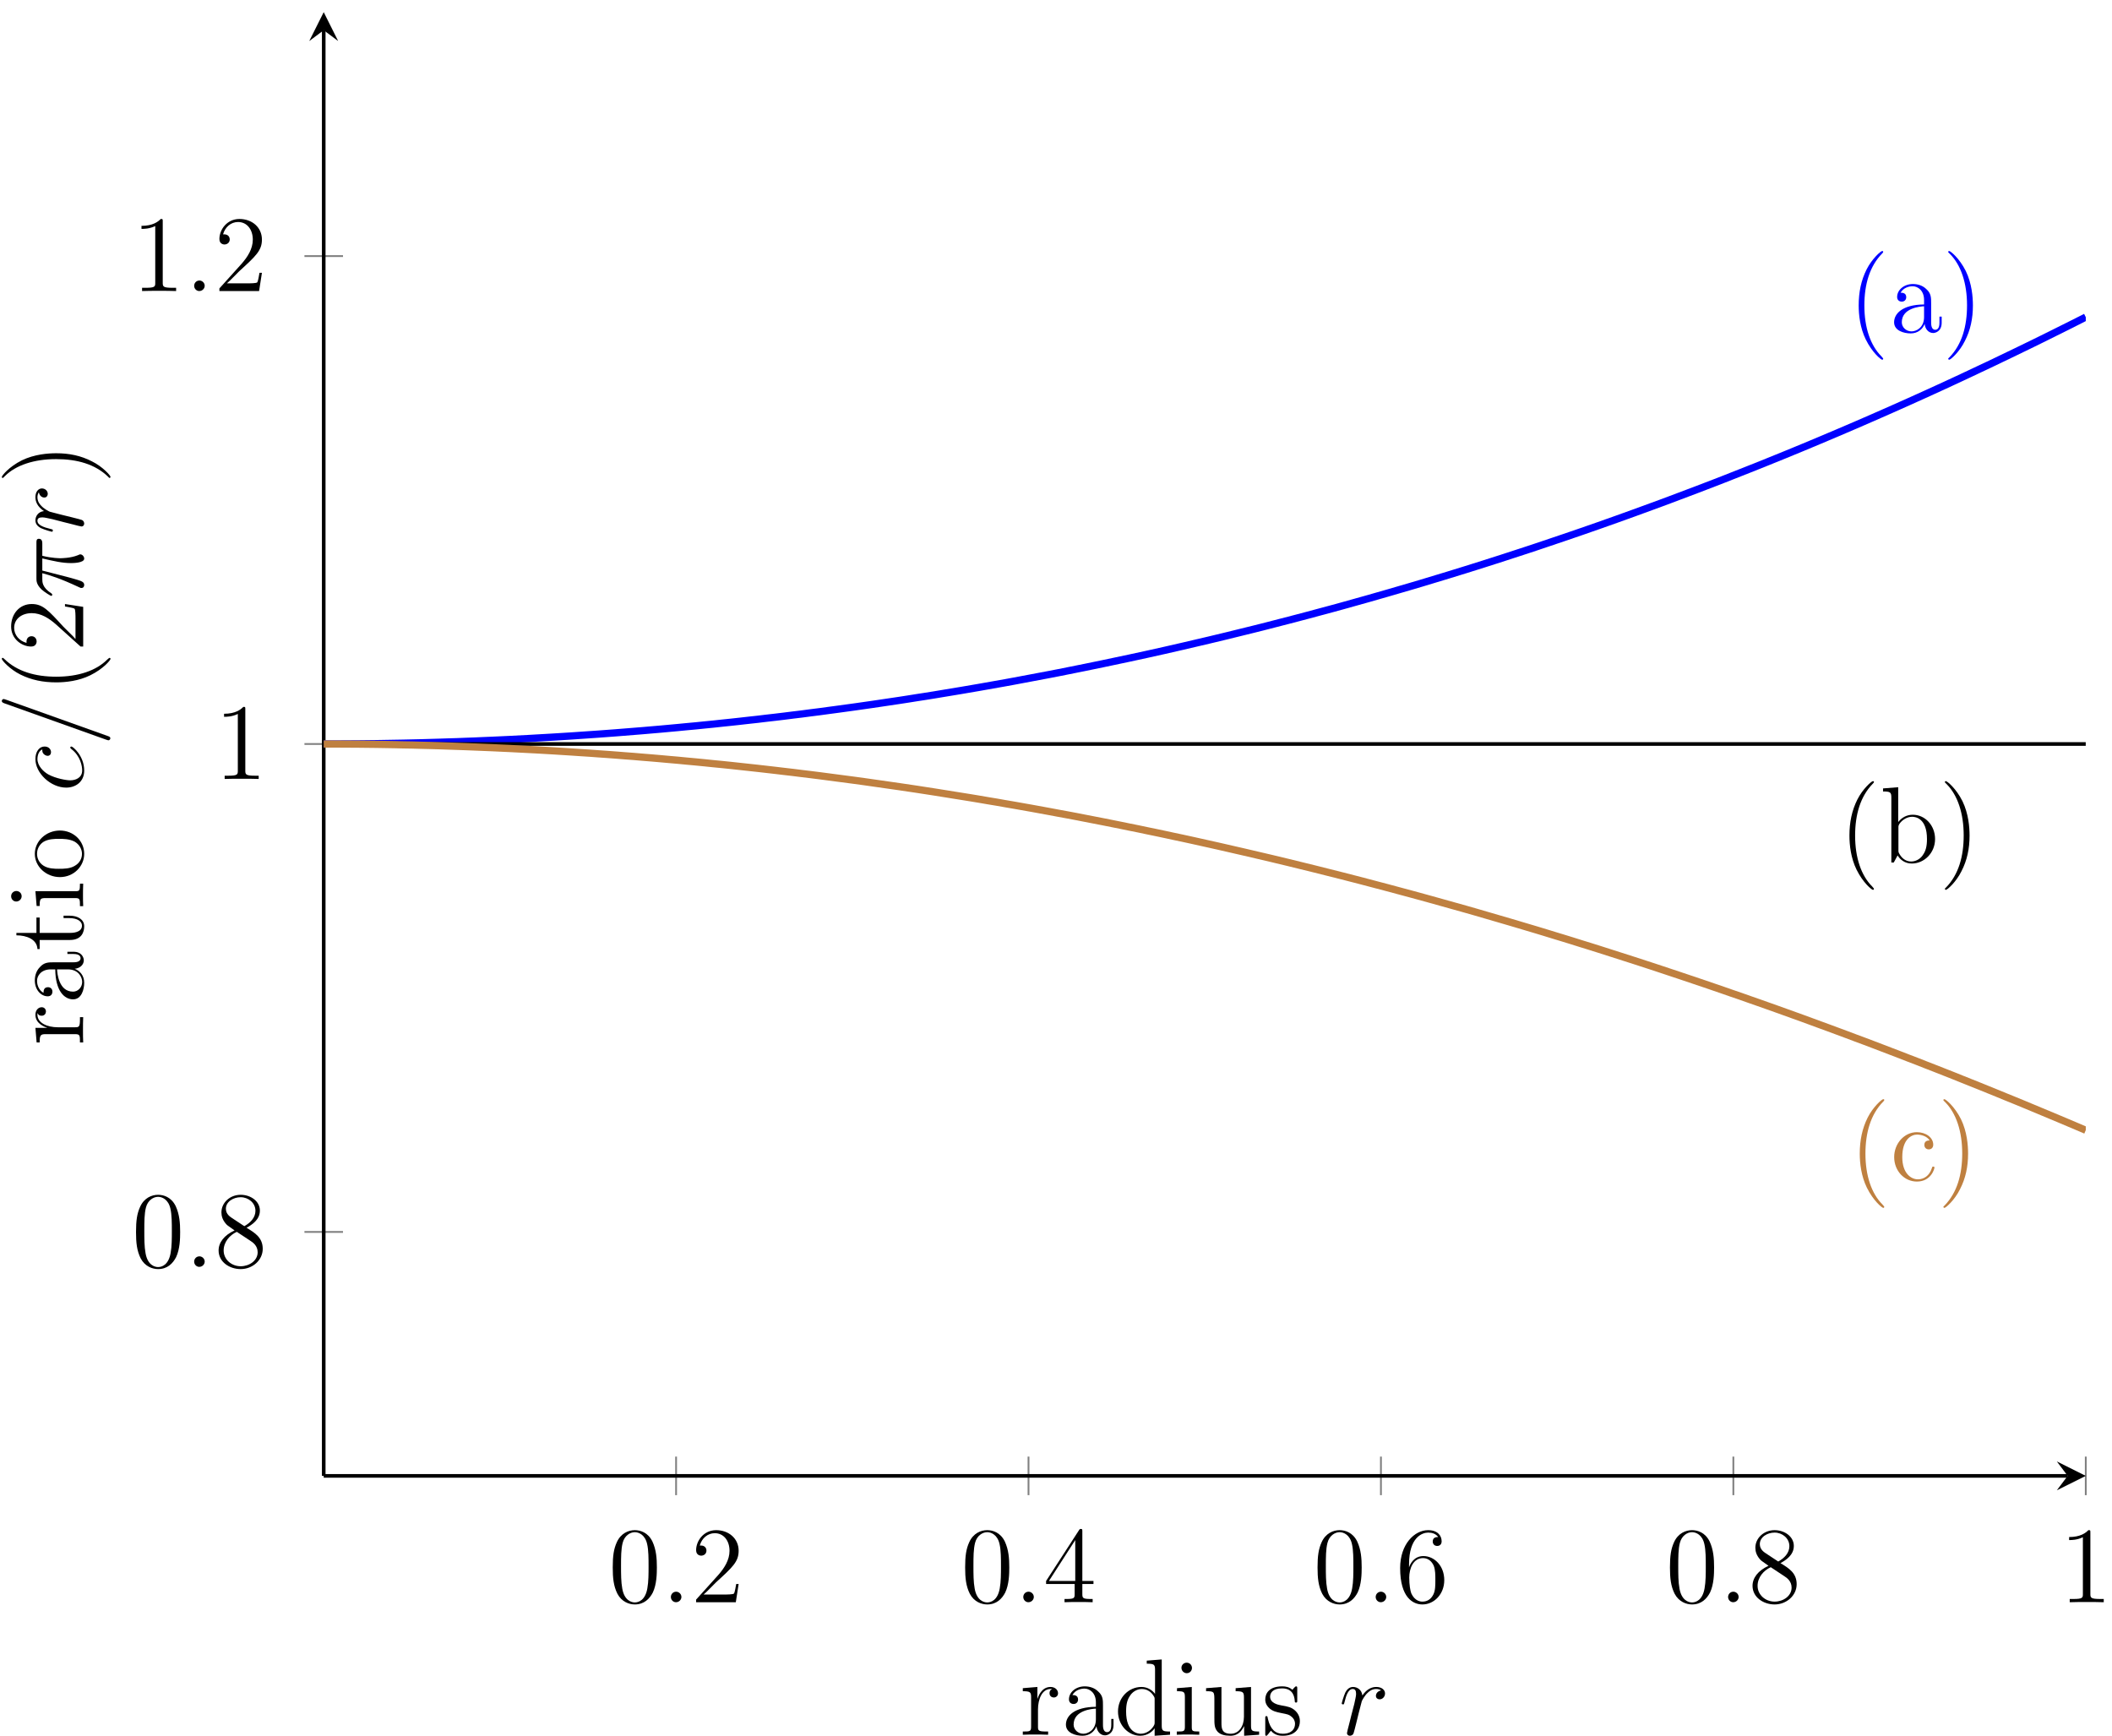 <?xml version="1.0" encoding="UTF-8"?>
<svg xmlns="http://www.w3.org/2000/svg" xmlns:xlink="http://www.w3.org/1999/xlink" width="163pt" height="134pt" viewBox="0 0 163 134" version="1.1">
<defs>
<g>
<symbol overflow="visible" id="glyph0-0">
<path style="stroke:none;" d=""/>
</symbol>
<symbol overflow="visible" id="glyph0-1">
<path style="stroke:none;" d="M 3.75 -2.688 C 3.75 -3.375 3.703 -4.047 3.406 -4.688 C 3.062 -5.391 2.469 -5.562 2.047 -5.562 C 1.562 -5.562 0.969 -5.328 0.656 -4.625 C 0.422 -4.109 0.344 -3.578 0.344 -2.688 C 0.344 -1.875 0.406 -1.25 0.703 -0.656 C 1.031 -0.031 1.609 0.172 2.047 0.172 C 2.766 0.172 3.188 -0.266 3.438 -0.75 C 3.734 -1.375 3.75 -2.188 3.75 -2.688 Z M 2.047 0.016 C 1.781 0.016 1.234 -0.141 1.078 -1.062 C 0.984 -1.562 0.984 -2.188 0.984 -2.781 C 0.984 -3.469 0.984 -4.094 1.109 -4.578 C 1.25 -5.141 1.688 -5.406 2.047 -5.406 C 2.359 -5.406 2.844 -5.203 3 -4.484 C 3.109 -4.016 3.109 -3.344 3.109 -2.781 C 3.109 -2.219 3.109 -1.578 3.016 -1.078 C 2.859 -0.156 2.344 0.016 2.047 0.016 Z M 2.047 0.016 "/>
</symbol>
<symbol overflow="visible" id="glyph0-2">
<path style="stroke:none;" d="M 3.688 -1.406 L 3.5 -1.406 C 3.469 -1.266 3.406 -0.797 3.328 -0.672 C 3.266 -0.594 2.781 -0.594 2.531 -0.594 L 0.984 -0.594 C 1.219 -0.781 1.719 -1.328 1.938 -1.531 C 3.219 -2.703 3.688 -3.125 3.688 -3.969 C 3.688 -4.922 2.922 -5.562 1.953 -5.562 C 0.984 -5.562 0.406 -4.734 0.406 -4.016 C 0.406 -3.594 0.781 -3.594 0.797 -3.594 C 0.984 -3.594 1.203 -3.719 1.203 -3.984 C 1.203 -4.219 1.031 -4.375 0.797 -4.375 C 0.734 -4.375 0.719 -4.375 0.688 -4.375 C 0.844 -4.938 1.297 -5.328 1.844 -5.328 C 2.547 -5.328 2.984 -4.734 2.984 -3.969 C 2.984 -3.25 2.578 -2.625 2.109 -2.094 L 0.406 -0.203 L 0.406 0 L 3.469 0 Z M 3.688 -1.406 "/>
</symbol>
<symbol overflow="visible" id="glyph0-3">
<path style="stroke:none;" d="M 3.016 -5.453 C 3.016 -5.609 3.016 -5.656 2.906 -5.656 C 2.844 -5.656 2.812 -5.656 2.75 -5.547 L 0.219 -1.641 L 0.219 -1.406 L 2.422 -1.406 L 2.422 -0.641 C 2.422 -0.328 2.406 -0.25 1.797 -0.25 L 1.641 -0.25 L 1.641 0 C 1.828 -0.016 2.484 -0.016 2.719 -0.016 C 2.953 -0.016 3.625 -0.016 3.812 0 L 3.812 -0.25 L 3.656 -0.25 C 3.047 -0.25 3.016 -0.328 3.016 -0.641 L 3.016 -1.406 L 3.875 -1.406 L 3.875 -1.641 L 3.016 -1.641 Z M 2.469 -4.797 L 2.469 -1.641 L 0.438 -1.641 Z M 2.469 -4.797 "/>
</symbol>
<symbol overflow="visible" id="glyph0-4">
<path style="stroke:none;" d="M 1.031 -2.922 C 1.031 -5.031 2.062 -5.375 2.516 -5.375 C 2.812 -5.375 3.109 -5.281 3.281 -5.031 C 3.172 -5.031 2.859 -5.031 2.859 -4.688 C 2.859 -4.5 2.984 -4.344 3.203 -4.344 C 3.406 -4.344 3.547 -4.469 3.547 -4.703 C 3.547 -5.141 3.234 -5.562 2.5 -5.562 C 1.453 -5.562 0.344 -4.484 0.344 -2.641 C 0.344 -0.344 1.344 0.172 2.062 0.172 C 2.969 0.172 3.75 -0.625 3.75 -1.703 C 3.75 -2.828 2.969 -3.562 2.141 -3.562 C 1.391 -3.562 1.109 -2.922 1.031 -2.688 Z M 2.062 -0.047 C 1.531 -0.047 1.281 -0.516 1.203 -0.688 C 1.125 -0.906 1.047 -1.328 1.047 -1.906 C 1.047 -2.578 1.344 -3.406 2.109 -3.406 C 2.562 -3.406 2.812 -3.094 2.938 -2.812 C 3.062 -2.5 3.062 -2.078 3.062 -1.719 C 3.062 -1.297 3.062 -0.906 2.906 -0.594 C 2.703 -0.188 2.391 -0.047 2.062 -0.047 Z M 2.062 -0.047 "/>
</symbol>
<symbol overflow="visible" id="glyph0-5">
<path style="stroke:none;" d="M 2.5 -3.016 C 2.922 -3.25 3.531 -3.641 3.531 -4.344 C 3.531 -5.062 2.828 -5.562 2.047 -5.562 C 1.219 -5.562 0.562 -4.953 0.562 -4.203 C 0.562 -3.906 0.656 -3.625 0.891 -3.344 C 0.984 -3.234 0.984 -3.219 1.578 -2.812 C 0.766 -2.438 0.344 -1.875 0.344 -1.266 C 0.344 -0.375 1.188 0.172 2.047 0.172 C 2.969 0.172 3.75 -0.516 3.75 -1.391 C 3.75 -2.25 3.156 -2.625 2.5 -3.016 Z M 1.359 -3.781 C 1.25 -3.859 0.906 -4.062 0.906 -4.484 C 0.906 -5.031 1.484 -5.375 2.047 -5.375 C 2.641 -5.375 3.188 -4.938 3.188 -4.328 C 3.188 -3.812 2.812 -3.406 2.328 -3.141 Z M 1.75 -2.703 L 2.766 -2.031 C 2.984 -1.891 3.359 -1.641 3.359 -1.125 C 3.359 -0.484 2.719 -0.047 2.047 -0.047 C 1.344 -0.047 0.734 -0.562 0.734 -1.266 C 0.734 -1.922 1.203 -2.453 1.75 -2.703 Z M 1.75 -2.703 "/>
</symbol>
<symbol overflow="visible" id="glyph0-6">
<path style="stroke:none;" d="M 2.406 -5.375 C 2.406 -5.562 2.406 -5.562 2.25 -5.562 C 2.047 -5.344 1.625 -5.031 0.766 -5.031 L 0.766 -4.797 C 0.953 -4.797 1.375 -4.797 1.828 -5.016 L 1.828 -0.641 C 1.828 -0.344 1.812 -0.25 1.078 -0.25 L 0.812 -0.25 L 0.812 0 C 1.031 -0.016 1.844 -0.016 2.125 -0.016 C 2.406 -0.016 3.203 -0.016 3.438 0 L 3.438 -0.25 L 3.172 -0.25 C 2.438 -0.25 2.406 -0.344 2.406 -0.641 Z M 2.406 -5.375 "/>
</symbol>
<symbol overflow="visible" id="glyph0-7">
<path style="stroke:none;" d="M 2.719 2.031 C 2.719 2.016 2.719 2 2.578 1.844 C 1.734 1 1.266 -0.375 1.266 -2.078 C 1.266 -3.703 1.672 -5.109 2.641 -6.094 C 2.719 -6.172 2.719 -6.188 2.719 -6.219 C 2.719 -6.266 2.688 -6.281 2.641 -6.281 C 2.531 -6.281 1.844 -5.672 1.438 -4.859 C 1.016 -4.016 0.828 -3.109 0.828 -2.078 C 0.828 -1.344 0.938 -0.344 1.375 0.547 C 1.875 1.562 2.547 2.109 2.641 2.109 C 2.688 2.109 2.719 2.078 2.719 2.031 Z M 2.719 2.031 "/>
</symbol>
<symbol overflow="visible" id="glyph0-8">
<path style="stroke:none;" d="M 3.234 -2.234 C 3.234 -2.688 3.234 -3.016 2.859 -3.344 C 2.578 -3.625 2.188 -3.734 1.828 -3.734 C 1.141 -3.734 0.609 -3.281 0.609 -2.734 C 0.609 -2.5 0.766 -2.375 0.969 -2.375 C 1.172 -2.375 1.312 -2.516 1.312 -2.719 C 1.312 -3.062 1 -3.062 0.875 -3.062 C 1.078 -3.422 1.469 -3.562 1.812 -3.562 C 2.188 -3.562 2.688 -3.25 2.688 -2.5 L 2.688 -2.156 C 1 -2.141 0.375 -1.438 0.375 -0.781 C 0.375 -0.125 1.141 0.078 1.656 0.078 C 2.203 0.078 2.578 -0.25 2.734 -0.656 C 2.766 -0.266 3.031 0.047 3.391 0.047 C 3.562 0.047 4.047 -0.078 4.047 -0.75 L 4.047 -1.219 L 3.875 -1.219 L 3.875 -0.75 C 3.875 -0.266 3.672 -0.203 3.547 -0.203 C 3.234 -0.203 3.234 -0.641 3.234 -0.766 Z M 2.688 -1.188 C 2.688 -0.359 2.078 -0.078 1.719 -0.078 C 1.312 -0.078 0.969 -0.391 0.969 -0.781 C 0.969 -1.891 2.391 -2 2.688 -2.016 Z M 2.688 -1.188 "/>
</symbol>
<symbol overflow="visible" id="glyph0-9">
<path style="stroke:none;" d="M 2.359 -2.078 C 2.359 -2.719 2.281 -3.766 1.812 -4.734 C 1.312 -5.734 0.625 -6.281 0.531 -6.281 C 0.5 -6.281 0.453 -6.266 0.453 -6.219 C 0.453 -6.188 0.453 -6.172 0.609 -6.031 C 1.438 -5.188 1.906 -3.797 1.906 -2.094 C 1.906 -0.469 1.516 0.922 0.547 1.922 C 0.453 2 0.453 2.016 0.453 2.031 C 0.453 2.078 0.5 2.109 0.531 2.109 C 0.641 2.109 1.328 1.5 1.734 0.672 C 2.172 -0.172 2.359 -1.078 2.359 -2.078 Z M 2.359 -2.078 "/>
</symbol>
<symbol overflow="visible" id="glyph0-10">
<path style="stroke:none;" d="M 1.406 -5.812 L 0.234 -5.719 L 0.234 -5.484 C 0.797 -5.484 0.875 -5.422 0.875 -5.016 L 0.875 0 L 1.062 0 C 1.094 -0.062 1.328 -0.484 1.359 -0.547 C 1.547 -0.234 1.906 0.078 2.453 0.078 C 3.406 0.078 4.25 -0.734 4.25 -1.812 C 4.25 -2.875 3.469 -3.688 2.531 -3.688 C 2.078 -3.688 1.688 -3.484 1.406 -3.125 Z M 1.422 -2.688 C 1.422 -2.828 1.422 -2.844 1.5 -2.984 C 1.703 -3.281 2.078 -3.531 2.484 -3.531 C 2.734 -3.531 3.625 -3.422 3.625 -1.812 C 3.625 -1.25 3.531 -0.906 3.328 -0.609 C 3.172 -0.344 2.828 -0.078 2.406 -0.078 C 1.953 -0.078 1.672 -0.375 1.531 -0.609 C 1.422 -0.781 1.422 -0.812 1.422 -0.953 Z M 1.422 -2.688 "/>
</symbol>
<symbol overflow="visible" id="glyph0-11">
<path style="stroke:none;" d="M 3.031 -3.094 C 2.938 -3.094 2.625 -3.094 2.625 -2.75 C 2.625 -2.547 2.766 -2.406 2.969 -2.406 C 3.156 -2.406 3.312 -2.531 3.312 -2.766 C 3.312 -3.328 2.734 -3.734 2.047 -3.734 C 1.078 -3.734 0.297 -2.859 0.297 -1.812 C 0.297 -0.734 1.094 0.078 2.047 0.078 C 3.156 0.078 3.406 -0.922 3.406 -1 C 3.406 -1.078 3.344 -1.078 3.312 -1.078 C 3.234 -1.078 3.234 -1.047 3.203 -0.953 C 3.016 -0.359 2.578 -0.094 2.125 -0.094 C 1.609 -0.094 0.922 -0.547 0.922 -1.812 C 0.922 -3.203 1.641 -3.547 2.062 -3.547 C 2.375 -3.547 2.844 -3.422 3.031 -3.094 Z M 3.031 -3.094 "/>
</symbol>
<symbol overflow="visible" id="glyph0-12">
<path style="stroke:none;" d="M 1.406 -1.953 C 1.406 -2.766 1.734 -3.531 2.375 -3.531 C 2.453 -3.531 2.469 -3.531 2.5 -3.516 C 2.422 -3.484 2.297 -3.438 2.297 -3.203 C 2.297 -2.969 2.484 -2.875 2.625 -2.875 C 2.781 -2.875 2.953 -2.984 2.953 -3.203 C 2.953 -3.453 2.734 -3.688 2.375 -3.688 C 1.656 -3.688 1.422 -2.922 1.359 -2.766 L 1.359 -3.688 L 0.234 -3.594 L 0.234 -3.359 C 0.797 -3.359 0.875 -3.297 0.875 -2.891 L 0.875 -0.625 C 0.875 -0.25 0.781 -0.25 0.234 -0.25 L 0.234 0 C 0.469 -0.016 0.922 -0.016 1.188 -0.016 C 1.406 -0.016 2 -0.016 2.188 0 L 2.188 -0.25 L 2.031 -0.25 C 1.422 -0.25 1.406 -0.328 1.406 -0.641 Z M 1.406 -1.953 "/>
</symbol>
<symbol overflow="visible" id="glyph0-13">
<path style="stroke:none;" d="M 2.516 -5.719 L 2.516 -5.484 C 3.078 -5.484 3.156 -5.422 3.156 -5.016 L 3.156 -3.156 C 2.969 -3.406 2.609 -3.688 2.109 -3.688 C 1.125 -3.688 0.297 -2.875 0.297 -1.797 C 0.297 -0.734 1.094 0.078 2.016 0.078 C 2.641 0.078 3.016 -0.328 3.125 -0.5 L 3.125 0.078 L 4.312 0 L 4.312 -0.25 C 3.75 -0.25 3.672 -0.297 3.672 -0.719 L 3.672 -5.812 Z M 3.125 -0.984 C 3.125 -0.828 3.125 -0.797 3.016 -0.625 C 2.812 -0.328 2.469 -0.078 2.047 -0.078 C 1.828 -0.078 0.922 -0.172 0.922 -1.797 C 0.922 -2.391 1.031 -2.734 1.219 -3 C 1.375 -3.266 1.719 -3.531 2.141 -3.531 C 2.656 -3.531 2.953 -3.156 3.031 -3.016 C 3.125 -2.875 3.125 -2.859 3.125 -2.703 Z M 3.125 -0.984 "/>
</symbol>
<symbol overflow="visible" id="glyph0-14">
<path style="stroke:none;" d="M 1.453 -5.156 C 1.453 -5.375 1.281 -5.562 1.047 -5.562 C 0.828 -5.562 0.641 -5.391 0.641 -5.172 C 0.641 -4.922 0.844 -4.75 1.047 -4.75 C 1.312 -4.75 1.453 -4.969 1.453 -5.156 Z M 0.297 -3.594 L 0.297 -3.359 C 0.844 -3.359 0.906 -3.312 0.906 -2.891 L 0.906 -0.625 C 0.906 -0.25 0.828 -0.25 0.281 -0.25 L 0.281 0 C 0.516 -0.016 0.906 -0.016 1.156 -0.016 C 1.25 -0.016 1.734 -0.016 2.016 0 L 2.016 -0.25 C 1.469 -0.25 1.438 -0.281 1.438 -0.609 L 1.438 -3.688 Z M 0.297 -3.594 "/>
</symbol>
<symbol overflow="visible" id="glyph0-15">
<path style="stroke:none;" d="M 2.547 -3.594 L 2.547 -3.359 C 3.109 -3.359 3.188 -3.297 3.188 -2.891 L 3.188 -1.391 C 3.188 -0.672 2.812 -0.078 2.172 -0.078 C 1.484 -0.078 1.453 -0.484 1.453 -0.922 L 1.453 -3.688 L 0.266 -3.594 L 0.266 -3.359 C 0.906 -3.359 0.906 -3.328 0.906 -2.594 L 0.906 -1.328 C 0.906 -0.812 0.906 -0.516 1.156 -0.234 C 1.359 -0.016 1.703 0.078 2.125 0.078 C 2.266 0.078 2.531 0.078 2.828 -0.156 C 3.062 -0.359 3.203 -0.672 3.203 -0.672 L 3.203 0.078 L 4.359 0 L 4.359 -0.25 C 3.797 -0.25 3.734 -0.297 3.734 -0.719 L 3.734 -3.688 Z M 2.547 -3.594 "/>
</symbol>
<symbol overflow="visible" id="glyph0-16">
<path style="stroke:none;" d="M 2.75 -3.547 C 2.75 -3.688 2.75 -3.734 2.656 -3.734 C 2.594 -3.734 2.438 -3.547 2.375 -3.469 C 2.125 -3.688 1.859 -3.734 1.594 -3.734 C 0.578 -3.734 0.281 -3.188 0.281 -2.719 C 0.281 -2.625 0.281 -2.344 0.594 -2.047 C 0.859 -1.812 1.141 -1.75 1.531 -1.672 C 2 -1.578 2.109 -1.562 2.312 -1.391 C 2.469 -1.266 2.578 -1.078 2.578 -0.844 C 2.578 -0.484 2.359 -0.078 1.625 -0.078 C 1.078 -0.078 0.672 -0.406 0.484 -1.234 C 0.453 -1.391 0.453 -1.406 0.438 -1.406 C 0.422 -1.438 0.391 -1.438 0.375 -1.438 C 0.281 -1.438 0.281 -1.406 0.281 -1.25 L 0.281 -0.109 C 0.281 0.047 0.281 0.078 0.359 0.078 C 0.406 0.078 0.406 0.078 0.547 -0.094 C 0.594 -0.156 0.594 -0.172 0.719 -0.312 C 1.031 0.078 1.484 0.078 1.641 0.078 C 2.516 0.078 2.953 -0.406 2.953 -1.062 C 2.953 -1.516 2.672 -1.781 2.594 -1.859 C 2.297 -2.125 2.062 -2.172 1.516 -2.266 C 1.266 -2.312 0.656 -2.438 0.656 -2.938 C 0.656 -3.203 0.828 -3.578 1.578 -3.578 C 2.5 -3.578 2.547 -2.812 2.562 -2.547 C 2.578 -2.484 2.625 -2.484 2.656 -2.484 C 2.75 -2.484 2.75 -2.516 2.75 -2.672 Z M 2.75 -3.547 "/>
</symbol>
<symbol overflow="visible" id="glyph1-0">
<path style="stroke:none;" d=""/>
</symbol>
<symbol overflow="visible" id="glyph1-1">
<path style="stroke:none;" d="M 1.547 -0.406 C 1.547 -0.641 1.344 -0.812 1.141 -0.812 C 0.891 -0.812 0.734 -0.609 0.734 -0.406 C 0.734 -0.172 0.922 0 1.125 0 C 1.375 0 1.547 -0.203 1.547 -0.406 Z M 1.547 -0.406 "/>
</symbol>
<symbol overflow="visible" id="glyph1-2">
<path style="stroke:none;" d="M 3.266 -3.422 C 3 -3.375 2.859 -3.188 2.859 -3 C 2.859 -2.812 3.016 -2.734 3.141 -2.734 C 3.375 -2.734 3.562 -2.938 3.562 -3.188 C 3.562 -3.453 3.312 -3.688 2.891 -3.688 C 2.547 -3.688 2.172 -3.547 1.812 -3.031 C 1.766 -3.469 1.422 -3.688 1.094 -3.688 C 0.766 -3.688 0.594 -3.438 0.5 -3.266 C 0.359 -2.953 0.219 -2.453 0.219 -2.406 C 0.219 -2.375 0.266 -2.344 0.312 -2.344 C 0.391 -2.344 0.391 -2.344 0.438 -2.531 C 0.562 -3.047 0.734 -3.531 1.062 -3.531 C 1.266 -3.531 1.328 -3.391 1.328 -3.141 C 1.328 -2.953 1.234 -2.625 1.188 -2.375 L 0.953 -1.469 C 0.906 -1.312 0.828 -0.922 0.781 -0.781 C 0.719 -0.562 0.625 -0.172 0.625 -0.125 C 0.625 -0.016 0.719 0.078 0.844 0.078 C 0.938 0.078 1.094 0.031 1.141 -0.141 C 1.172 -0.203 1.484 -1.469 1.531 -1.672 C 1.578 -1.844 1.625 -2.031 1.672 -2.219 C 1.703 -2.328 1.734 -2.469 1.766 -2.578 C 1.781 -2.641 2.016 -3.062 2.219 -3.234 C 2.312 -3.328 2.531 -3.531 2.875 -3.531 C 3.016 -3.531 3.156 -3.5 3.266 -3.422 Z M 3.266 -3.422 "/>
</symbol>
<symbol overflow="visible" id="glyph2-0">
<path style="stroke:none;" d=""/>
</symbol>
<symbol overflow="visible" id="glyph2-1">
<path style="stroke:none;" d="M -1.953 -1.406 C -2.766 -1.406 -3.531 -1.734 -3.531 -2.375 C -3.531 -2.453 -3.531 -2.469 -3.516 -2.5 C -3.484 -2.422 -3.438 -2.297 -3.203 -2.297 C -2.969 -2.297 -2.875 -2.484 -2.875 -2.625 C -2.875 -2.781 -2.984 -2.953 -3.203 -2.953 C -3.453 -2.953 -3.688 -2.734 -3.688 -2.375 C -3.688 -1.656 -2.922 -1.422 -2.766 -1.359 L -3.688 -1.359 L -3.594 -0.234 L -3.359 -0.234 C -3.359 -0.797 -3.297 -0.875 -2.891 -0.875 L -0.625 -0.875 C -0.25 -0.875 -0.25 -0.781 -0.25 -0.234 L 0 -0.234 C -0.016 -0.469 -0.016 -0.922 -0.016 -1.188 C -0.016 -1.406 -0.016 -2 0 -2.188 L -0.25 -2.188 L -0.25 -2.031 C -0.25 -1.422 -0.328 -1.406 -0.641 -1.406 Z M -1.953 -1.406 "/>
</symbol>
<symbol overflow="visible" id="glyph2-2">
<path style="stroke:none;" d="M -2.234 -3.234 C -2.688 -3.234 -3.016 -3.234 -3.344 -2.859 C -3.625 -2.578 -3.734 -2.188 -3.734 -1.828 C -3.734 -1.141 -3.281 -0.609 -2.734 -0.609 C -2.5 -0.609 -2.375 -0.766 -2.375 -0.969 C -2.375 -1.172 -2.516 -1.312 -2.719 -1.312 C -3.062 -1.312 -3.062 -1 -3.062 -0.875 C -3.422 -1.078 -3.562 -1.469 -3.562 -1.812 C -3.562 -2.188 -3.25 -2.688 -2.5 -2.688 L -2.156 -2.688 C -2.141 -1 -1.438 -0.375 -0.781 -0.375 C -0.125 -0.375 0.078 -1.141 0.078 -1.656 C 0.078 -2.203 -0.25 -2.578 -0.656 -2.734 C -0.266 -2.766 0.047 -3.031 0.047 -3.391 C 0.047 -3.562 -0.078 -4.047 -0.75 -4.047 L -1.219 -4.047 L -1.219 -3.875 L -0.75 -3.875 C -0.266 -3.875 -0.203 -3.672 -0.203 -3.547 C -0.203 -3.234 -0.641 -3.234 -0.766 -3.234 Z M -1.188 -2.688 C -0.359 -2.688 -0.078 -2.078 -0.078 -1.719 C -0.078 -1.312 -0.391 -0.969 -0.781 -0.969 C -1.891 -0.969 -2 -2.391 -2.016 -2.688 Z M -1.188 -2.688 "/>
</symbol>
<symbol overflow="visible" id="glyph2-3">
<path style="stroke:none;" d="M -3.359 -1.406 L -3.359 -2.594 L -3.609 -2.594 L -3.609 -1.406 L -5.156 -1.406 L -5.156 -1.219 C -4.359 -1.219 -3.562 -0.906 -3.531 -0.156 L -3.359 -0.156 L -3.359 -0.859 L -1.031 -0.859 C -0.109 -0.859 0.078 -1.484 0.078 -1.922 C 0.078 -2.453 -0.438 -2.734 -1.031 -2.734 L -1.516 -2.734 L -1.516 -2.547 L -1.062 -2.547 C -0.453 -2.547 -0.094 -2.297 -0.094 -1.969 C -0.094 -1.406 -0.875 -1.406 -1.016 -1.406 Z M -3.359 -1.406 "/>
</symbol>
<symbol overflow="visible" id="glyph2-4">
<path style="stroke:none;" d="M -5.156 -1.453 C -5.375 -1.453 -5.562 -1.281 -5.562 -1.047 C -5.562 -0.828 -5.391 -0.641 -5.172 -0.641 C -4.922 -0.641 -4.75 -0.844 -4.75 -1.047 C -4.75 -1.312 -4.969 -1.453 -5.156 -1.453 Z M -3.594 -0.297 L -3.359 -0.297 C -3.359 -0.844 -3.312 -0.906 -2.891 -0.906 L -0.625 -0.906 C -0.25 -0.906 -0.25 -0.828 -0.25 -0.281 L 0 -0.281 C -0.016 -0.516 -0.016 -0.906 -0.016 -1.156 C -0.016 -1.25 -0.016 -1.734 0 -2.016 L -0.25 -2.016 C -0.25 -1.469 -0.281 -1.438 -0.609 -1.438 L -3.688 -1.438 Z M -3.594 -0.297 "/>
</symbol>
<symbol overflow="visible" id="glyph2-5">
<path style="stroke:none;" d="M -1.797 -3.844 C -2.875 -3.844 -3.734 -3.016 -3.734 -2.047 C -3.734 -1.047 -2.844 -0.25 -1.797 -0.25 C -0.719 -0.25 0.078 -1.094 0.078 -2.047 C 0.078 -3.031 -0.734 -3.844 -1.797 -3.844 Z M -0.094 -2.047 C -0.094 -1.734 -0.234 -1.359 -0.641 -1.125 C -1.016 -0.891 -1.516 -0.891 -1.875 -0.891 C -2.188 -0.891 -2.703 -0.891 -3.078 -1.141 C -3.438 -1.375 -3.562 -1.75 -3.562 -2.047 C -3.562 -2.375 -3.422 -2.719 -3.094 -2.953 C -2.703 -3.203 -2.172 -3.203 -1.875 -3.203 C -1.578 -3.203 -1.062 -3.203 -0.656 -2.984 C -0.266 -2.75 -0.094 -2.375 -0.094 -2.047 Z M -0.094 -2.047 "/>
</symbol>
<symbol overflow="visible" id="glyph2-6">
<path style="stroke:none;" d="M 2.031 -2.719 C 2.016 -2.719 2 -2.719 1.844 -2.578 C 1 -1.734 -0.375 -1.266 -2.078 -1.266 C -3.703 -1.266 -5.109 -1.672 -6.094 -2.641 C -6.172 -2.719 -6.188 -2.719 -6.219 -2.719 C -6.266 -2.719 -6.281 -2.688 -6.281 -2.641 C -6.281 -2.531 -5.672 -1.844 -4.859 -1.438 C -4.016 -1.016 -3.109 -0.828 -2.078 -0.828 C -1.344 -0.828 -0.344 -0.938 0.547 -1.375 C 1.562 -1.875 2.109 -2.547 2.109 -2.641 C 2.109 -2.688 2.078 -2.719 2.031 -2.719 Z M 2.031 -2.719 "/>
</symbol>
<symbol overflow="visible" id="glyph2-7">
<path style="stroke:none;" d="M -1.406 -3.688 L -1.406 -3.5 C -1.266 -3.469 -0.797 -3.406 -0.672 -3.328 C -0.594 -3.266 -0.594 -2.781 -0.594 -2.531 L -0.594 -0.984 C -0.781 -1.219 -1.328 -1.719 -1.531 -1.938 C -2.703 -3.219 -3.125 -3.688 -3.969 -3.688 C -4.922 -3.688 -5.562 -2.922 -5.562 -1.953 C -5.562 -0.984 -4.734 -0.406 -4.016 -0.406 C -3.594 -0.406 -3.594 -0.781 -3.594 -0.797 C -3.594 -0.984 -3.719 -1.203 -3.984 -1.203 C -4.219 -1.203 -4.375 -1.031 -4.375 -0.797 C -4.375 -0.734 -4.375 -0.719 -4.375 -0.688 C -4.938 -0.844 -5.328 -1.297 -5.328 -1.844 C -5.328 -2.547 -4.734 -2.984 -3.969 -2.984 C -3.25 -2.984 -2.625 -2.578 -2.094 -2.109 L -0.203 -0.406 L 0 -0.406 L 0 -3.469 Z M -1.406 -3.688 "/>
</symbol>
<symbol overflow="visible" id="glyph2-8">
<path style="stroke:none;" d="M -2.078 -2.359 C -2.719 -2.359 -3.766 -2.281 -4.734 -1.812 C -5.734 -1.312 -6.281 -0.625 -6.281 -0.531 C -6.281 -0.5 -6.266 -0.453 -6.219 -0.453 C -6.188 -0.453 -6.172 -0.453 -6.031 -0.609 C -5.188 -1.438 -3.797 -1.906 -2.094 -1.906 C -0.469 -1.906 0.922 -1.516 1.922 -0.547 C 2 -0.453 2.016 -0.453 2.031 -0.453 C 2.078 -0.453 2.109 -0.5 2.109 -0.531 C 2.109 -0.641 1.5 -1.328 0.672 -1.734 C -0.172 -2.172 -1.078 -2.359 -2.078 -2.359 Z M -2.078 -2.359 "/>
</symbol>
<symbol overflow="visible" id="glyph3-0">
<path style="stroke:none;" d=""/>
</symbol>
<symbol overflow="visible" id="glyph3-1">
<path style="stroke:none;" d="M -3.156 -3.281 C -3.156 -3.109 -3.156 -3.047 -3.047 -2.922 C -3 -2.875 -2.875 -2.781 -2.75 -2.781 C -2.578 -2.781 -2.484 -2.906 -2.484 -3.062 C -2.484 -3.266 -2.641 -3.5 -2.984 -3.5 C -3.391 -3.5 -3.688 -3.109 -3.688 -2.531 C -3.688 -1.438 -2.5 -0.328 -1.312 -0.328 C -0.578 -0.328 0.078 -0.781 0.078 -1.641 C 0.078 -2.781 -0.797 -3.5 -0.906 -3.5 C -0.969 -3.5 -1 -3.453 -1 -3.422 C -1 -3.391 -1 -3.391 -0.922 -3.312 C -0.203 -2.766 -0.078 -1.969 -0.078 -1.656 C -0.078 -1.078 -0.594 -0.891 -1 -0.891 C -1.297 -0.891 -2.109 -1.031 -2.688 -1.344 C -3.078 -1.562 -3.531 -2.016 -3.531 -2.531 C -3.531 -2.641 -3.516 -3.109 -3.156 -3.281 Z M -3.156 -3.281 "/>
</symbol>
<symbol overflow="visible" id="glyph3-2">
<path style="stroke:none;" d="M -5.969 -3.594 C -5.984 -3.594 -6.109 -3.641 -6.125 -3.641 C -6.219 -3.641 -6.281 -3.562 -6.281 -3.5 C -6.281 -3.453 -6.281 -3.375 -6.094 -3.312 L 1.781 -0.5 C 1.797 -0.5 1.922 -0.453 1.938 -0.453 C 2.031 -0.453 2.094 -0.531 2.094 -0.609 C 2.094 -0.656 2.078 -0.734 1.906 -0.781 Z M -5.969 -3.594 "/>
</symbol>
<symbol overflow="visible" id="glyph3-3">
<path style="stroke:none;" d="M -3.156 -2.172 L -3.156 -3.109 C -2.219 -2.891 -1.609 -2.75 -0.938 -2.75 C -0.828 -2.75 0.078 -2.75 0.078 -3.094 C 0.078 -3.266 -0.078 -3.422 -0.219 -3.422 C -0.266 -3.422 -0.281 -3.422 -0.406 -3.359 C -0.984 -3.125 -1.703 -3.125 -1.766 -3.125 C -1.812 -3.125 -2.406 -3.125 -3.156 -3.312 L -3.156 -4.25 C -3.156 -4.359 -3.156 -4.625 -3.422 -4.625 C -3.609 -4.625 -3.609 -4.469 -3.609 -4.328 L -3.609 -1.562 C -3.609 -1.375 -3.609 -1.094 -3.203 -0.703 C -2.953 -0.484 -2.516 -0.219 -2.469 -0.219 C -2.406 -0.219 -2.391 -0.266 -2.391 -0.312 C -2.391 -0.375 -2.422 -0.375 -2.469 -0.422 C -3.156 -0.859 -3.156 -1.297 -3.156 -1.5 L -3.156 -1.969 C -2.531 -1.797 -1.797 -1.578 -0.328 -0.891 C -0.203 -0.828 -0.188 -0.828 -0.141 -0.828 C 0.047 -0.828 0.078 -0.984 0.078 -1.062 C 0.078 -1.297 -0.141 -1.359 -0.484 -1.469 C -0.906 -1.594 -0.922 -1.594 -1.266 -1.688 Z M -3.156 -2.172 "/>
</symbol>
<symbol overflow="visible" id="glyph3-4">
<path style="stroke:none;" d="M -3.422 -3.266 C -3.375 -3 -3.188 -2.859 -3 -2.859 C -2.812 -2.859 -2.734 -3.016 -2.734 -3.141 C -2.734 -3.375 -2.938 -3.562 -3.188 -3.562 C -3.453 -3.562 -3.688 -3.312 -3.688 -2.891 C -3.688 -2.547 -3.547 -2.172 -3.031 -1.812 C -3.469 -1.766 -3.688 -1.422 -3.688 -1.094 C -3.688 -0.766 -3.438 -0.594 -3.266 -0.5 C -2.953 -0.359 -2.453 -0.219 -2.406 -0.219 C -2.375 -0.219 -2.344 -0.266 -2.344 -0.312 C -2.344 -0.391 -2.344 -0.391 -2.531 -0.438 C -3.047 -0.562 -3.531 -0.734 -3.531 -1.062 C -3.531 -1.266 -3.391 -1.328 -3.141 -1.328 C -2.953 -1.328 -2.625 -1.234 -2.375 -1.188 L -1.469 -0.953 C -1.312 -0.906 -0.922 -0.828 -0.781 -0.781 C -0.562 -0.719 -0.172 -0.625 -0.125 -0.625 C -0.016 -0.625 0.078 -0.719 0.078 -0.844 C 0.078 -0.938 0.031 -1.094 -0.141 -1.141 C -0.203 -1.172 -1.469 -1.484 -1.672 -1.531 C -1.844 -1.578 -2.031 -1.625 -2.219 -1.672 C -2.328 -1.703 -2.469 -1.734 -2.578 -1.766 C -2.641 -1.781 -3.062 -2.016 -3.234 -2.219 C -3.328 -2.312 -3.531 -2.531 -3.531 -2.875 C -3.531 -3.016 -3.5 -3.156 -3.422 -3.266 Z M -3.422 -3.266 "/>
</symbol>
</g>
<clipPath id="clip1">
  <path d="M 24.984 16 L 160.977 16 L 160.977 66 L 24.984 66 Z M 24.984 16 "/>
</clipPath>
<clipPath id="clip2">
  <path d="M 24.984 57 L 160.977 57 L 160.977 58 L 24.984 58 Z M 24.984 57 "/>
</clipPath>
<clipPath id="clip3">
  <path d="M 24.984 49 L 160.977 49 L 160.977 96 L 24.984 96 Z M 24.984 49 "/>
</clipPath>
</defs>
<g id="surface1">
<path style="fill:none;stroke-width:0.199;stroke-linecap:butt;stroke-linejoin:miter;stroke:rgb(50%,50%,50%);stroke-opacity:1;stroke-miterlimit:10;" d="M 38.852 -2.127 L 38.852 2.125 M 77.708 -2.127 L 77.708 2.125 M 116.564 -2.127 L 116.564 2.125 M 155.42 -2.127 L 155.42 2.125 M 194.276 -2.127 L 194.276 2.125 " transform="matrix(0.7,0,0,-0.7,24.983,113.909)"/>
<path style="fill:none;stroke-width:0.199;stroke-linecap:butt;stroke-linejoin:miter;stroke:rgb(50%,50%,50%);stroke-opacity:1;stroke-miterlimit:10;" d="M -2.124 26.896 L 2.128 26.896 M -2.124 80.696 L 2.128 80.696 M -2.124 134.491 L 2.128 134.491 " transform="matrix(0.7,0,0,-0.7,24.983,113.909)"/>
<path style="fill:none;stroke-width:0.399;stroke-linecap:butt;stroke-linejoin:miter;stroke:rgb(0%,0%,0%);stroke-opacity:1;stroke-miterlimit:10;" d="M 0.002 -0.001 L 192.278 -0.001 " transform="matrix(0.7,0,0,-0.7,24.983,113.909)"/>
<path style=" stroke:none;fill-rule:nonzero;fill:rgb(0%,0%,0%);fill-opacity:1;" d="M 160.977 113.91 L 158.742 112.793 L 159.578 113.91 L 158.742 115.023 "/>
<path style="fill:none;stroke-width:0.399;stroke-linecap:butt;stroke-linejoin:miter;stroke:rgb(0%,0%,0%);stroke-opacity:1;stroke-miterlimit:10;" d="M 0.002 -0.001 L 0.002 159.396 " transform="matrix(0.7,0,0,-0.7,24.983,113.909)"/>
<path style=" stroke:none;fill-rule:nonzero;fill:rgb(0%,0%,0%);fill-opacity:1;" d="M 24.984 0.938 L 23.867 3.168 L 24.984 2.332 L 26.098 3.168 "/>
<g style="fill:rgb(0%,0%,0%);fill-opacity:1;">
  <use xlink:href="#glyph0-1" x="46.946" y="123.661"/>
</g>
<g style="fill:rgb(0%,0%,0%);fill-opacity:1;">
  <use xlink:href="#glyph1-1" x="51.043" y="123.661"/>
</g>
<g style="fill:rgb(0%,0%,0%);fill-opacity:1;">
  <use xlink:href="#glyph0-2" x="53.319" y="123.661"/>
</g>
<g style="fill:rgb(0%,0%,0%);fill-opacity:1;">
  <use xlink:href="#glyph0-1" x="74.144" y="123.661"/>
</g>
<g style="fill:rgb(0%,0%,0%);fill-opacity:1;">
  <use xlink:href="#glyph1-1" x="78.241" y="123.661"/>
</g>
<g style="fill:rgb(0%,0%,0%);fill-opacity:1;">
  <use xlink:href="#glyph0-3" x="80.517" y="123.661"/>
</g>
<g style="fill:rgb(0%,0%,0%);fill-opacity:1;">
  <use xlink:href="#glyph0-1" x="101.342" y="123.661"/>
</g>
<g style="fill:rgb(0%,0%,0%);fill-opacity:1;">
  <use xlink:href="#glyph1-1" x="105.439" y="123.661"/>
</g>
<g style="fill:rgb(0%,0%,0%);fill-opacity:1;">
  <use xlink:href="#glyph0-4" x="107.716" y="123.661"/>
</g>
<g style="fill:rgb(0%,0%,0%);fill-opacity:1;">
  <use xlink:href="#glyph0-1" x="128.54" y="123.661"/>
</g>
<g style="fill:rgb(0%,0%,0%);fill-opacity:1;">
  <use xlink:href="#glyph1-1" x="132.637" y="123.661"/>
</g>
<g style="fill:rgb(0%,0%,0%);fill-opacity:1;">
  <use xlink:href="#glyph0-5" x="134.913" y="123.661"/>
</g>
<g style="fill:rgb(0%,0%,0%);fill-opacity:1;">
  <use xlink:href="#glyph0-6" x="158.925" y="123.661"/>
</g>
<g style="fill:rgb(0%,0%,0%);fill-opacity:1;">
  <use xlink:href="#glyph0-1" x="10.154" y="97.777"/>
</g>
<g style="fill:rgb(0%,0%,0%);fill-opacity:1;">
  <use xlink:href="#glyph1-1" x="14.251" y="97.777"/>
</g>
<g style="fill:rgb(0%,0%,0%);fill-opacity:1;">
  <use xlink:href="#glyph0-5" x="16.527" y="97.777"/>
</g>
<g style="fill:rgb(0%,0%,0%);fill-opacity:1;">
  <use xlink:href="#glyph0-6" x="16.527" y="60.12"/>
</g>
<g style="fill:rgb(0%,0%,0%);fill-opacity:1;">
  <use xlink:href="#glyph0-6" x="10.154" y="22.463"/>
</g>
<g style="fill:rgb(0%,0%,0%);fill-opacity:1;">
  <use xlink:href="#glyph1-1" x="14.251" y="22.463"/>
</g>
<g style="fill:rgb(0%,0%,0%);fill-opacity:1;">
  <use xlink:href="#glyph0-2" x="16.527" y="22.463"/>
</g>
<g clip-path="url(#clip1)" clip-rule="nonzero">
<path style="fill:none;stroke-width:0.797;stroke-linecap:butt;stroke-linejoin:miter;stroke:rgb(0%,0%,100%);stroke-opacity:1;stroke-miterlimit:10;" d="M 0.002 80.696 L 0.978 80.696 L 2.931 80.707 L 3.902 80.713 L 5.855 80.735 L 8.785 80.785 L 10.738 80.83 L 12.691 80.886 L 13.668 80.919 L 14.645 80.947 L 15.621 80.986 L 16.598 81.02 L 17.574 81.064 L 18.551 81.104 L 19.522 81.148 L 20.498 81.193 L 22.451 81.293 L 25.381 81.461 L 27.334 81.583 L 30.264 81.784 L 32.217 81.929 L 35.147 82.164 L 36.118 82.248 L 37.094 82.331 L 39.047 82.51 L 40.024 82.605 L 41.001 82.694 L 41.977 82.794 L 42.954 82.889 L 43.93 82.995 L 44.907 83.096 L 45.883 83.202 L 46.86 83.313 L 47.837 83.419 L 48.813 83.537 L 49.79 83.648 L 50.766 83.765 L 51.737 83.888 L 52.714 84.005 L 53.69 84.134 L 54.667 84.256 L 55.643 84.39 L 56.62 84.519 L 58.573 84.787 L 60.526 85.066 L 63.456 85.501 L 64.432 85.652 L 65.409 85.808 L 66.386 85.958 L 67.362 86.115 L 68.333 86.277 L 70.286 86.6 L 72.239 86.935 L 75.169 87.454 L 76.146 87.633 L 80.052 88.369 L 81.028 88.559 L 82.982 88.95 L 83.953 89.145 L 85.906 89.547 L 88.835 90.166 L 90.789 90.59 L 92.742 91.025 L 94.695 91.472 L 97.624 92.158 L 99.578 92.627 L 100.549 92.867 L 102.502 93.347 L 103.478 93.592 L 106.408 94.346 L 108.361 94.859 L 111.291 95.646 L 112.267 95.914 L 115.197 96.734 L 116.168 97.013 L 117.145 97.292 L 120.074 98.146 L 121.051 98.436 L 123.98 99.323 L 125.934 99.926 L 127.887 100.54 L 129.84 101.165 L 131.793 101.801 L 132.764 102.119 L 133.741 102.443 L 136.67 103.431 L 138.623 104.1 L 140.576 104.781 L 142.53 105.473 L 144.483 106.176 L 147.412 107.248 L 148.383 107.61 L 151.313 108.715 L 153.266 109.463 L 154.243 109.842 L 157.172 110.998 L 159.126 111.779 L 161.079 112.571 L 163.032 113.375 L 164.008 113.782 L 164.979 114.189 L 166.932 115.015 L 168.886 115.852 L 170.839 116.701 L 172.792 117.56 L 174.745 118.431 L 176.698 119.312 L 178.651 120.205 L 179.628 120.657 L 180.599 121.109 L 181.575 121.567 L 182.552 122.03 L 183.528 122.487 L 186.458 123.894 L 188.411 124.842 L 189.388 125.322 L 192.318 126.779 L 193.294 127.27 L 194.271 127.766 " transform="matrix(0.7,0,0,-0.7,24.983,113.909)"/>
</g>
<g style="fill:rgb(0%,0%,100%);fill-opacity:1;">
  <use xlink:href="#glyph0-7" x="142.622" y="25.655"/>
  <use xlink:href="#glyph0-8" x="145.808" y="25.655"/>
  <use xlink:href="#glyph0-9" x="149.906" y="25.655"/>
</g>
<g clip-path="url(#clip2)" clip-rule="nonzero">
<path style="fill:none;stroke-width:0.399;stroke-linecap:butt;stroke-linejoin:miter;stroke:rgb(0%,0%,0%);stroke-opacity:1;stroke-miterlimit:10;" d="M 0.002 80.696 L 194.271 80.696 " transform="matrix(0.7,0,0,-0.7,24.983,113.909)"/>
</g>
<g style="fill:rgb(0%,0%,0%);fill-opacity:1;">
  <use xlink:href="#glyph0-7" x="141.908" y="66.57"/>
  <use xlink:href="#glyph0-10" x="145.095" y="66.57"/>
  <use xlink:href="#glyph0-9" x="149.648" y="66.57"/>
</g>
<g clip-path="url(#clip3)" clip-rule="nonzero">
<path style="fill:none;stroke-width:0.797;stroke-linecap:butt;stroke-linejoin:miter;stroke:rgb(75%,50%,25%);stroke-opacity:1;stroke-miterlimit:10;" d="M 0.002 80.696 L 0.978 80.696 L 2.931 80.685 L 3.902 80.679 L 5.855 80.657 L 7.809 80.624 L 8.785 80.601 L 9.762 80.585 L 10.738 80.557 L 11.715 80.534 L 12.691 80.506 L 15.621 80.406 L 18.551 80.289 L 19.522 80.244 L 20.498 80.2 L 23.428 80.049 L 25.381 79.937 L 27.334 79.814 L 28.311 79.748 L 29.287 79.686 L 30.264 79.614 L 31.241 79.547 L 32.217 79.474 L 33.194 79.396 L 34.17 79.323 L 35.147 79.24 L 36.118 79.162 L 37.094 79.078 L 38.071 78.989 L 39.047 78.905 L 40.024 78.81 L 41.001 78.721 L 41.977 78.626 L 42.954 78.525 L 43.93 78.431 L 44.907 78.33 L 47.837 78.012 L 49.79 77.789 L 50.766 77.672 L 51.737 77.56 L 52.714 77.437 L 53.69 77.32 L 54.667 77.197 L 58.573 76.684 L 59.55 76.55 L 63.456 75.992 L 65.409 75.702 L 67.362 75.4 L 68.333 75.244 L 71.263 74.775 L 72.239 74.614 L 73.216 74.446 L 74.193 74.284 L 75.169 74.111 L 76.146 73.944 L 78.099 73.598 L 80.052 73.241 L 81.028 73.057 L 82.005 72.878 L 82.982 72.694 L 83.953 72.504 L 85.906 72.125 L 87.859 71.734 L 88.835 71.533 L 89.812 71.338 L 90.789 71.131 L 91.765 70.931 L 92.742 70.724 L 93.718 70.512 L 94.695 70.306 L 95.671 70.094 L 98.601 69.441 L 99.578 69.217 L 100.549 68.994 L 101.525 68.771 L 104.455 68.085 L 106.408 67.616 L 109.338 66.896 L 112.267 66.159 L 114.22 65.657 L 115.197 65.4 L 116.168 65.144 L 117.145 64.887 L 120.074 64.1 L 122.027 63.564 L 125.934 62.471 L 126.91 62.192 L 130.816 61.053 L 131.793 60.763 L 132.764 60.473 L 133.741 60.183 L 134.717 59.887 L 135.694 59.586 L 136.67 59.29 L 137.647 58.989 L 138.623 58.682 L 139.6 58.38 L 140.576 58.073 L 144.483 56.823 L 146.436 56.187 L 147.412 55.864 L 148.383 55.54 L 149.36 55.216 L 152.29 54.229 L 154.243 53.559 L 155.219 53.218 L 156.196 52.884 L 157.172 52.538 L 158.149 52.197 L 160.102 51.505 L 163.032 50.451 L 164.008 50.093 L 164.979 49.736 L 165.956 49.379 L 167.909 48.654 L 168.886 48.285 L 169.862 47.923 L 170.839 47.554 L 173.768 46.433 L 174.745 46.053 L 175.722 45.679 L 176.698 45.294 L 177.675 44.915 L 179.628 44.145 L 180.599 43.754 L 182.552 42.973 L 184.505 42.181 L 185.482 41.779 L 186.458 41.383 L 187.435 40.981 L 191.341 39.351 L 193.294 38.525 L 194.271 38.107 " transform="matrix(0.7,0,0,-0.7,24.983,113.909)"/>
</g>
<g style="fill:rgb(75%,50%,25%);fill-opacity:1;">
  <use xlink:href="#glyph0-7" x="142.705" y="91.116"/>
  <use xlink:href="#glyph0-11" x="145.892" y="91.116"/>
  <use xlink:href="#glyph0-9" x="149.534" y="91.116"/>
</g>
<g style="fill:rgb(0%,0%,0%);fill-opacity:1;">
  <use xlink:href="#glyph0-12" x="78.704" y="133.889"/>
  <use xlink:href="#glyph0-8" x="81.891" y="133.889"/>
  <use xlink:href="#glyph0-13" x="85.988" y="133.889"/>
  <use xlink:href="#glyph0-14" x="90.541" y="133.889"/>
  <use xlink:href="#glyph0-15" x="92.817" y="133.889"/>
  <use xlink:href="#glyph0-16" x="97.369" y="133.889"/>
</g>
<g style="fill:rgb(0%,0%,0%);fill-opacity:1;">
  <use xlink:href="#glyph1-2" x="103.332" y="133.889"/>
</g>
<g style="fill:rgb(0%,0%,0%);fill-opacity:1;">
  <use xlink:href="#glyph2-1" x="6.421" y="80.692"/>
  <use xlink:href="#glyph2-2" x="6.421" y="77.505"/>
  <use xlink:href="#glyph2-3" x="6.421" y="73.408"/>
  <use xlink:href="#glyph2-4" x="6.421" y="70.221"/>
  <use xlink:href="#glyph2-5" x="6.421" y="67.945"/>
</g>
<g style="fill:rgb(0%,0%,0%);fill-opacity:1;">
  <use xlink:href="#glyph3-1" x="6.421" y="61.117"/>
  <use xlink:href="#glyph3-2" x="6.421" y="57.591"/>
</g>
<g style="fill:rgb(0%,0%,0%);fill-opacity:1;">
  <use xlink:href="#glyph2-6" x="6.421" y="53.494"/>
  <use xlink:href="#glyph2-7" x="6.421" y="50.307"/>
</g>
<g style="fill:rgb(0%,0%,0%);fill-opacity:1;">
  <use xlink:href="#glyph3-3" x="6.421" y="46.209"/>
</g>
<g style="fill:rgb(0%,0%,0%);fill-opacity:1;">
  <use xlink:href="#glyph3-4" x="6.421" y="41.26"/>
</g>
<g style="fill:rgb(0%,0%,0%);fill-opacity:1;">
  <use xlink:href="#glyph2-8" x="6.421" y="37.341"/>
</g>
</g>
</svg>
